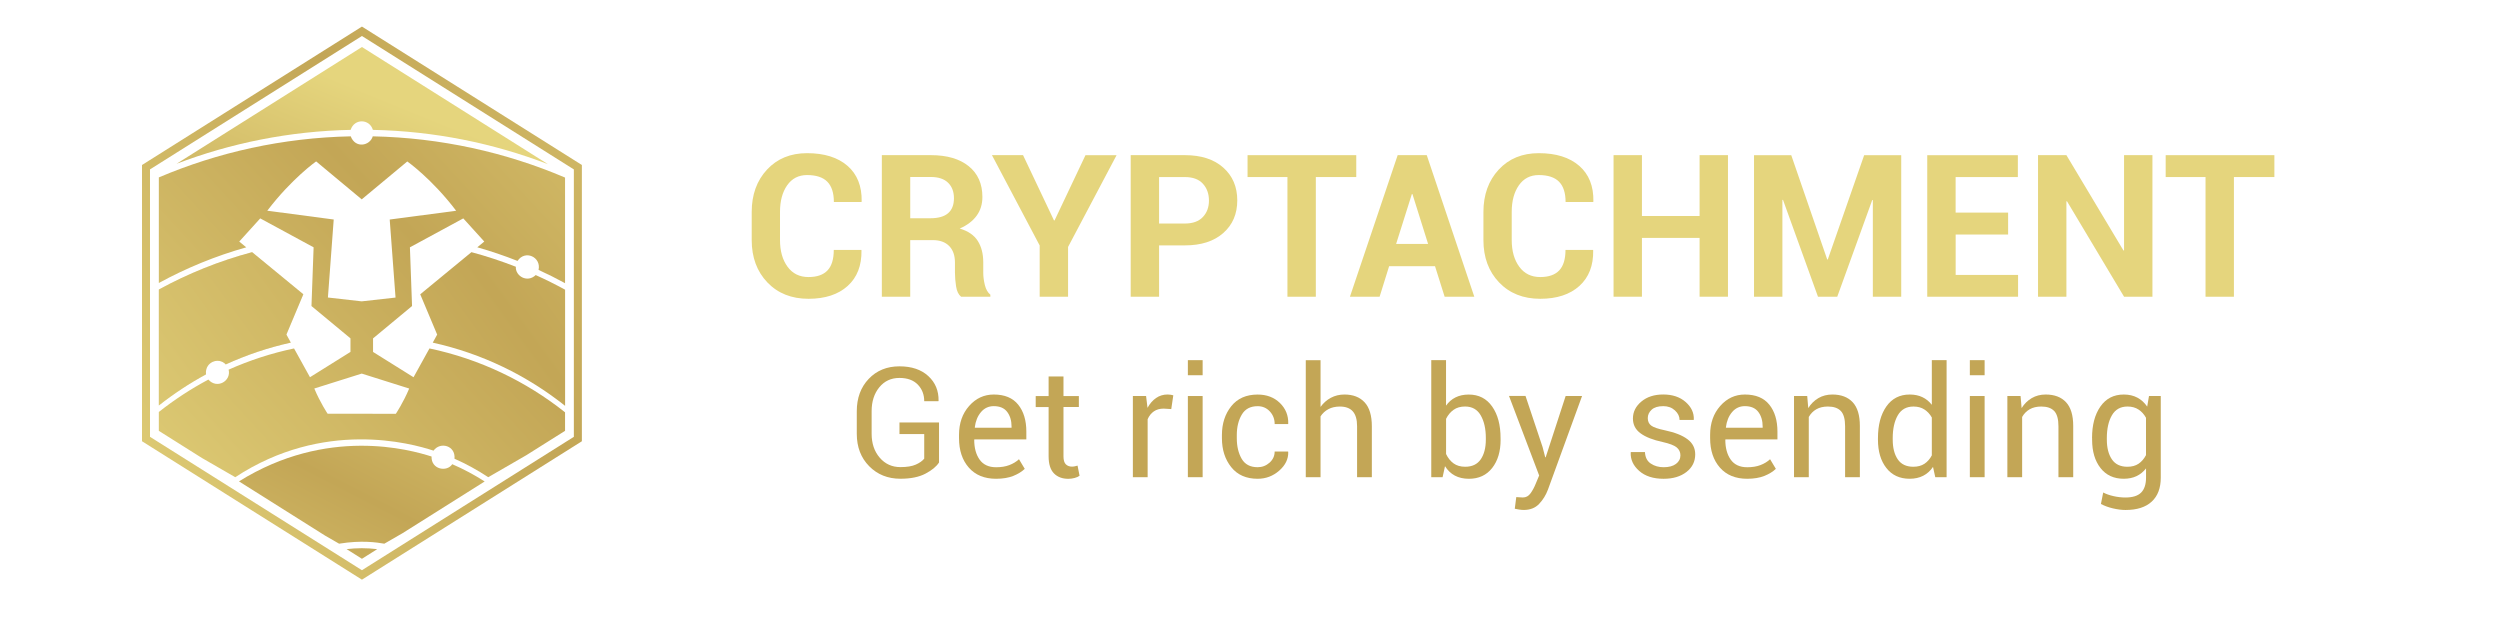<?xml version="1.0" encoding="utf-8"?>
<!-- Generator: Adobe Illustrator 16.0.0, SVG Export Plug-In . SVG Version: 6.00 Build 0)  -->
<!DOCTYPE svg PUBLIC "-//W3C//DTD SVG 1.1//EN" "http://www.w3.org/Graphics/SVG/1.1/DTD/svg11.dtd">
<svg version="1.1" id="Layer_1" xmlns="http://www.w3.org/2000/svg" xmlns:xlink="http://www.w3.org/1999/xlink" x="0px" y="0px"
	 width="400px" height="99px" viewBox="0 101.5 400 99" enable-background="new 0 101.5 400 99" xml:space="preserve">
<g>
	<g>
		<g>
			<g>
				<defs>
					<rect id="SVGID_1_" y="76.01" width="400" height="170.024"/>
				</defs>
				<clipPath id="SVGID_2_">
					<use xlink:href="#SVGID_1_"  overflow="visible"/>
				</clipPath>
				<g clip-path="url(#SVGID_2_)">
					<g>
						<g>
							<g>
								
									<linearGradient id="SVGID_3_" gradientUnits="userSpaceOnUse" x1="15283.918" y1="-3222.649" x2="15287.836" y2="-3225.682" gradientTransform="matrix(30.654 0 0 32.52 -468489.938 105004)">
									<stop  offset="0" style="stop-color:#E5D57D"/>
									<stop  offset="0.5" style="stop-color:#C3A656"/>
									<stop  offset="1" style="stop-color:#E5D57D"/>
								</linearGradient>
								<path fill="url(#SVGID_3_)" d="M82.534,144.179c-2.314-0.898-4.683-1.689-7.104-2.334l-8.193,6.743l2.71,6.45l-0.708,1.284
									c7.876,1.738,15.083,5.259,21.177,10.112v-18.584c-1.533-0.84-3.101-1.621-4.702-2.339
									C84.346,146.82,82.432,145.648,82.534,144.179z"/>
								
									<linearGradient id="SVGID_4_" gradientUnits="userSpaceOnUse" x1="15293.756" y1="-3220.86" x2="15295.183" y2="-3221.965" gradientTransform="matrix(85.969 0 0 72.126 -1314776.5 232493.266)">
									<stop  offset="0" style="stop-color:#E5D57D"/>
									<stop  offset="0.5" style="stop-color:#C3A656"/>
									<stop  offset="1" style="stop-color:#E5D57D"/>
								</linearGradient>
								<path fill="url(#SVGID_4_)" d="M69.365,173.603c1.074-1.489,3.56-0.806,3.354,1.294c1.89,0.835,3.696,1.826,5.4,2.954
									l6.099-3.521l6.191-3.896v-2.964c-6.235-4.956-13.623-8.516-21.694-10.22l-2.549,4.609l-6.479-4.048v-2.168l6.24-5.176
									l-0.342-9.395l8.54-4.629l3.359,3.706l-1.118,0.918c2.192,0.62,4.341,1.353,6.44,2.183c1.201-1.826,3.823-0.625,3.364,1.436
									c1.44,0.659,2.852,1.367,4.238,2.124v-16.899c-9.482-4.038-19.863-6.372-30.767-6.597c-0.435,1.504-2.764,2.002-3.525,0
									c-10.879,0.225-21.24,2.549-30.703,6.572v16.895c4.39-2.397,9.072-4.321,13.989-5.708l-1.123-0.923l3.359-3.706l8.54,4.629
									l-0.342,9.395l6.24,5.171v2.168l-6.479,4.048l-2.549-4.604c-3.643,0.767-7.148,1.914-10.469,3.394
									c0.454,1.826-1.88,3.159-3.237,1.587c-2.803,1.489-5.454,3.228-7.93,5.186v3.018l6.895,4.341l5.332,3.076
									C51.777,168.573,65.752,172.411,69.365,173.603z M52.466,149.101l0.928-12.48l-10.63-1.406
									c3.911-5.142,7.817-7.891,7.817-7.891l7.295,6.074l7.29-6.064c0,0,3.911,2.744,7.817,7.886l-10.63,1.406l0.933,12.485
									l-5.415,0.605L52.466,149.101z M57.876,161.273l7.593,2.393c-0.933,2.236-2.134,4.038-2.134,4.038l-10.913-0.005
									c0,0-1.206-1.802-2.134-4.038L57.876,161.273z"/>
								
									<linearGradient id="SVGID_5_" gradientUnits="userSpaceOnUse" x1="15290.322" y1="-3226.795" x2="15292.682" y2="-3228.621" gradientTransform="matrix(51.998 0 0 20.732 -795069.25 67095.461)">
									<stop  offset="0" style="stop-color:#E5D57D"/>
									<stop  offset="0.5" style="stop-color:#C3A656"/>
									<stop  offset="1" style="stop-color:#E5D57D"/>
								</linearGradient>
								<path fill="url(#SVGID_5_)" d="M72.358,175.771c-0.83,1.289-3.379,0.884-3.311-1.23c-3.472-1.108-16.704-4.81-30.811,3.979
									l13.784,8.682l2.236,1.289c3.618-0.591,6.06-0.2,7.236,0l2.93-1.689l13.125-8.267
									C75.903,177.479,74.17,176.552,72.358,175.771z"/>
								
									<linearGradient id="SVGID_6_" gradientUnits="userSpaceOnUse" x1="15285.062" y1="-3223.422" x2="15288.99" y2="-3226.462" gradientTransform="matrix(30.573 0 0 32.451 -467304.188 104782.406)">
									<stop  offset="0" style="stop-color:#E5D57D"/>
									<stop  offset="0.5" style="stop-color:#C3A656"/>
									<stop  offset="1" style="stop-color:#E5D57D"/>
								</linearGradient>
								<path fill="url(#SVGID_6_)" d="M36.123,159.809c3.301-1.509,6.782-2.69,10.405-3.491l-0.708-1.284l2.71-6.45l-8.193-6.738
									c-5.249,1.401-10.254,3.423-14.922,5.977v18.555c2.358-1.87,4.883-3.535,7.549-4.98
									C32.71,159.408,35.01,158.568,36.123,159.809z"/>
								<g opacity="0.29">
									
										<linearGradient id="SVGID_7_" gradientUnits="userSpaceOnUse" x1="15285.062" y1="-3223.422" x2="15288.99" y2="-3226.462" gradientTransform="matrix(30.573 0 0 32.451 -467304.188 104782.406)">
										<stop  offset="0" style="stop-color:#E5D57D"/>
										<stop  offset="0.5" style="stop-color:#C3A656"/>
										<stop  offset="1" style="stop-color:#E5D57D"/>
									</linearGradient>
									<path fill="url(#SVGID_7_)" d="M36.123,159.809c3.301-1.509,6.782-2.69,10.405-3.491l-0.708-1.284l2.71-6.45l-8.193-6.738
										c-5.249,1.401-10.254,3.423-14.922,5.977v18.555c2.358-1.87,4.883-3.535,7.549-4.98
										C32.71,159.408,35.01,158.568,36.123,159.809z"/>
								</g>
								
									<linearGradient id="SVGID_8_" gradientUnits="userSpaceOnUse" x1="15229.742" y1="-3293.809" x2="15248.669" y2="-3308.459" gradientTransform="matrix(6.482 0 0 2.237 -98716.508 7571.504)">
									<stop  offset="0" style="stop-color:#E5D57D"/>
									<stop  offset="0.5" style="stop-color:#C3A656"/>
									<stop  offset="1" style="stop-color:#E5D57D"/>
								</linearGradient>
								<path fill="url(#SVGID_8_)" d="M55.454,189.359l2.456,1.548l2.446-1.543c-0.811-0.098-1.636-0.151-2.476-0.151
									C57.056,189.213,56.25,189.267,55.454,189.359z"/>
								
									<linearGradient id="SVGID_9_" gradientUnits="userSpaceOnUse" x1="15292.441" y1="-3224.053" x2="15294.002" y2="-3225.261" gradientTransform="matrix(78.584 0 0 24.791 -1201801.5 80078.305)">
									<stop  offset="0" style="stop-color:#E5D57D"/>
									<stop  offset="0.5" style="stop-color:#C3A656"/>
									<stop  offset="1" style="stop-color:#E5D57D"/>
								</linearGradient>
								<path fill="url(#SVGID_9_)" d="M75.942,120.38L57.91,109.022l-17.3,10.898l-12.358,7.783
									c8.682-3.315,18.057-5.22,27.852-5.425c0.591-1.86,3.037-1.772,3.555,0c9.854,0.205,19.282,2.134,28.008,5.488
									L75.942,120.38z"/>
							</g>
							<g>
								
									<linearGradient id="SVGID_10_" gradientUnits="userSpaceOnUse" x1="15294.234" y1="-3220.056" x2="15295.458" y2="-3221.003" gradientTransform="matrix(93.083 0 0 117.045 -1423614.5 377086.25)">
									<stop  offset="0" style="stop-color:#E5D57D"/>
									<stop  offset="0.5" style="stop-color:#C3A656"/>
									<stop  offset="1" style="stop-color:#E5D57D"/>
								</linearGradient>
								<path fill="url(#SVGID_10_)" d="M57.91,194.247l-35.19-22.148v-44.199l35.19-22.148l35.19,22.148v44.199L57.91,194.247z
									 M23.999,171.391l33.911,21.343l33.906-21.343v-42.783L57.91,107.26l-33.911,21.343V171.391z"/>
							</g>
						</g>
						<g>
							<g enable-background="new    ">
								<path fill="#E5D57D" d="M137.808,141.479l0.029,0.093c0.039,2.417-0.693,4.307-2.207,5.679
									c-1.514,1.367-3.604,2.056-6.27,2.056c-2.715,0-4.912-0.874-6.582-2.622s-2.505-4.004-2.505-6.772v-4.497
									c0-2.759,0.815-5.015,2.441-6.772s3.765-2.637,6.411-2.637c2.759,0,4.917,0.674,6.47,2.021
									c1.558,1.348,2.314,3.247,2.271,5.693l-0.029,0.093h-4.419c0-1.45-0.352-2.534-1.05-3.242s-1.782-1.064-3.242-1.064
									c-1.357,0-2.417,0.547-3.184,1.641c-0.762,1.094-1.143,2.505-1.143,4.238v4.526c0,1.743,0.4,3.164,1.206,4.263
									s1.919,1.65,3.354,1.65c1.357,0,2.373-0.356,3.042-1.064s1.001-1.802,1.001-3.276h4.404V141.479z"/>
								<path fill="#E5D57D" d="M145.635,139.921v9.053h-4.541v-22.651h7.842c2.583,0,4.6,0.591,6.06,1.768
									c1.455,1.177,2.188,2.817,2.188,4.922c0,1.162-0.308,2.163-0.928,3.008c-0.615,0.845-1.519,1.528-2.7,2.046
									c1.338,0.396,2.3,1.055,2.886,1.978s0.879,2.065,0.879,3.423v1.665c0,0.635,0.088,1.294,0.259,1.982
									s0.464,1.201,0.879,1.533v0.327h-4.683c-0.415-0.332-0.684-0.879-0.801-1.65c-0.117-0.767-0.181-1.509-0.181-2.227v-1.602
									c0-1.128-0.308-2.007-0.928-2.637c-0.615-0.625-1.489-0.942-2.622-0.942h-3.608V139.921z M145.635,136.42h3.218
									c1.274,0,2.227-0.269,2.847-0.811c0.62-0.537,0.933-1.338,0.933-2.397c0-1.035-0.313-1.86-0.942-2.476
									c-0.63-0.61-1.548-0.918-2.759-0.918h-3.296V136.42z"/>
								<path fill="#E5D57D" d="M168.638,136.767h0.093l4.946-10.439h4.976l-7.764,14.683v7.964h-4.541v-8.198l-7.637-14.453h4.976
									L168.638,136.767z"/>
								<path fill="#E5D57D" d="M185.454,140.761v8.213h-4.541v-22.651h8.667c2.603,0,4.653,0.664,6.143,1.992
									c1.494,1.328,2.241,3.076,2.241,5.244s-0.747,3.911-2.241,5.225c-1.494,1.318-3.54,1.978-6.143,1.978H185.454z
									 M185.454,137.265h4.121c1.265,0,2.227-0.347,2.876-1.035c0.654-0.688,0.981-1.567,0.981-2.637
									c0-1.089-0.322-1.987-0.972-2.7c-0.649-0.708-1.611-1.064-2.886-1.064h-4.121V137.265z"/>
								<path fill="#E5D57D" d="M217.002,129.828h-6.47v19.15h-4.541v-19.15h-6.382v-3.501h17.393V129.828z"/>
								<path fill="#E5D57D" d="M229.604,144.091h-7.344l-1.523,4.883h-4.746l7.637-22.651h4.653l7.607,22.651h-4.746
									L229.604,144.091z M223.379,140.531h5.117l-2.505-7.979h-0.093L223.379,140.531z"/>
								<path fill="#E5D57D" d="M254.883,141.479l0.029,0.093c0.039,2.417-0.693,4.307-2.207,5.679
									c-1.514,1.367-3.604,2.056-6.27,2.056c-2.715,0-4.912-0.874-6.582-2.622s-2.505-4.004-2.505-6.772v-4.497
									c0-2.759,0.815-5.015,2.441-6.772s3.765-2.637,6.411-2.637c2.759,0,4.917,0.674,6.47,2.021
									c1.558,1.348,2.314,3.247,2.271,5.693l-0.029,0.093h-4.419c0-1.45-0.352-2.534-1.05-3.242s-1.782-1.064-3.242-1.064
									c-1.357,0-2.417,0.547-3.184,1.641c-0.762,1.094-1.143,2.505-1.143,4.238v4.526c0,1.743,0.4,3.164,1.206,4.263
									s1.919,1.65,3.354,1.65c1.357,0,2.373-0.356,3.042-1.064s1.001-1.802,1.001-3.276h4.404V141.479z"/>
								<path fill="#E5D57D" d="M276.475,148.974h-4.541v-9.409h-9.224v9.409h-4.541v-22.651h4.541v9.736h9.224v-9.736h4.541
									V148.974z"/>
								<path fill="#E5D57D" d="M292.354,143.017h0.093l5.82-16.689h5.928v22.651h-4.541v-15.464l-0.093-0.015l-5.601,15.479h-3.081
									l-5.601-15.508l-0.093,0.015v15.493h-4.541v-22.651h5.957L292.354,143.017z"/>
								<path fill="#E5D57D" d="M321.304,139.022h-8.398v6.47h9.985v3.486h-14.531v-22.651h14.497v3.501H312.9v5.693h8.398v3.501
									H321.304z"/>
								<path fill="#E5D57D" d="M344.39,148.974h-4.541l-9.131-15.273l-0.093,0.015v15.259h-4.541v-22.651h4.541l9.131,15.259
									l0.093-0.015v-15.244h4.541V148.974z"/>
								<path fill="#E5D57D" d="M363.896,129.828h-6.47v19.15h-4.541v-19.15h-6.377v-3.501h17.393v3.501H363.896z"/>
							</g>
						</g>
						<g enable-background="new    ">
							<path fill="#C3A656" d="M150.244,175.497c-0.415,0.649-1.138,1.245-2.168,1.787s-2.363,0.815-4.004,0.815
								c-2.017,0-3.687-0.669-5.005-2.007s-1.982-3.066-1.982-5.186v-3.599c0-2.119,0.635-3.848,1.909-5.186s2.91-2.007,4.922-2.007
								c1.943,0,3.481,0.518,4.609,1.553s1.675,2.354,1.646,3.955l-0.024,0.073h-2.271c0-1.064-0.342-1.948-1.03-2.661
								c-0.688-0.708-1.665-1.064-2.93-1.064c-1.338,0-2.412,0.498-3.228,1.499s-1.226,2.271-1.226,3.804v3.623
								c0,1.553,0.43,2.832,1.294,3.833c0.864,1.006,1.968,1.509,3.311,1.509c1.03,0,1.851-0.132,2.456-0.4s1.055-0.586,1.353-0.952
								v-3.936h-3.96v-1.851h6.328V175.497z"/>
							<path fill="#C3A656" d="M159.375,178.104c-1.865,0-3.32-0.596-4.365-1.787s-1.567-2.759-1.567-4.707v-0.527
								c0-1.865,0.537-3.408,1.616-4.629c1.074-1.221,2.393-1.831,3.945-1.831c1.738,0,3.037,0.542,3.906,1.621
								s1.304,2.515,1.304,4.312v1.25h-8.306l-0.034,0.059c0,1.304,0.288,2.363,0.864,3.174s1.455,1.221,2.642,1.221
								c0.801,0,1.504-0.112,2.104-0.342c0.605-0.229,1.123-0.542,1.553-0.942l0.923,1.538c-0.464,0.449-1.074,0.825-1.836,1.133
								C161.367,177.948,160.449,178.104,159.375,178.104z M159.004,166.483c-0.825,0-1.509,0.317-2.046,0.952
								c-0.542,0.635-0.869,1.45-0.991,2.441l0.024,0.059h5.859v-0.19c0-0.942-0.234-1.724-0.698-2.339
								S159.971,166.483,159.004,166.483z"/>
							<path fill="#C3A656" d="M170.156,161.732v3.135h2.461v1.753h-2.461v7.886c0,0.61,0.127,1.035,0.376,1.284
								c0.254,0.249,0.586,0.371,1.001,0.371c0.137,0,0.288-0.02,0.454-0.054s0.308-0.073,0.42-0.112l0.322,1.621
								c-0.176,0.142-0.435,0.264-0.781,0.356c-0.342,0.093-0.684,0.137-1.021,0.137c-0.962,0-1.724-0.288-2.295-0.869
								c-0.566-0.581-0.854-1.489-0.854-2.729v-7.886h-2.065v-1.753h2.065v-3.135h2.378V161.732z"/>
							<path fill="#C3A656" d="M187.402,166.952l-1.211-0.073c-0.625,0-1.152,0.146-1.577,0.444c-0.43,0.298-0.757,0.713-0.991,1.25
								v9.277h-2.363v-12.988h2.114l0.229,1.895c0.366-0.674,0.82-1.196,1.362-1.572s1.162-0.566,1.865-0.566
								c0.176,0,0.342,0.015,0.503,0.044s0.293,0.059,0.396,0.088L187.402,166.952z"/>
							<path fill="#C3A656" d="M192.422,161.537h-2.363v-2.412h2.363V161.537z M192.422,177.851h-2.363v-12.988h2.363V177.851z"/>
							<path fill="#C3A656" d="M201.221,176.254c0.728,0,1.362-0.244,1.909-0.728c0.542-0.483,0.815-1.079,0.815-1.782h2.139
								l0.034,0.073c0.034,1.118-0.449,2.114-1.44,2.983s-2.144,1.304-3.457,1.304c-1.826,0-3.232-0.62-4.224-1.86
								s-1.489-2.783-1.489-4.634v-0.503c0-1.831,0.498-3.369,1.494-4.614s2.402-1.865,4.219-1.865c1.45,0,2.637,0.449,3.56,1.343
								c0.923,0.898,1.372,1.997,1.338,3.301l-0.024,0.073h-2.148c0-0.791-0.259-1.465-0.776-2.021s-1.167-0.835-1.948-0.835
								c-1.162,0-2.007,0.449-2.539,1.353c-0.532,0.898-0.796,1.992-0.796,3.271v0.503c0,1.304,0.264,2.402,0.786,3.301
								C199.194,175.805,200.044,176.254,201.221,176.254z"/>
							<path fill="#C3A656" d="M211.289,166.605c0.449-0.625,0.996-1.108,1.65-1.46c0.654-0.347,1.372-0.522,2.168-0.522
								c1.387,0,2.461,0.415,3.232,1.25c0.771,0.83,1.157,2.114,1.157,3.843v8.14h-2.363v-8.164c0-1.074-0.229-1.865-0.688-2.378
								s-1.147-0.767-2.061-0.767c-0.703,0-1.318,0.137-1.836,0.415c-0.522,0.278-0.942,0.664-1.26,1.157v9.736h-2.363V159.13h2.363
								V166.605z"/>
							<path fill="#C3A656" d="M240.098,171.85c0,1.87-0.449,3.384-1.353,4.531c-0.898,1.147-2.139,1.724-3.716,1.724
								c-0.864,0-1.616-0.171-2.251-0.508s-1.162-0.84-1.577-1.509l-0.386,1.763h-1.812v-18.726h2.363v7.275
								c0.41-0.576,0.913-1.016,1.519-1.318s1.309-0.454,2.119-0.454c1.602,0,2.847,0.64,3.745,1.919s1.343,2.964,1.343,5.054v0.249
								H240.098z M237.734,171.596c0-1.489-0.273-2.7-0.82-3.643s-1.382-1.411-2.505-1.411c-0.728,0-1.343,0.176-1.841,0.532
								s-0.898,0.835-1.196,1.436v5.63c0.303,0.64,0.703,1.143,1.196,1.499c0.493,0.361,1.113,0.542,1.865,0.542
								c1.113,0,1.938-0.396,2.485-1.187c0.542-0.791,0.815-1.841,0.815-3.145V171.596L237.734,171.596z"/>
							<path fill="#C3A656" d="M246.816,173.036l0.42,1.631h0.073l3.193-9.805h2.627l-5.459,14.98
								c-0.327,0.874-0.796,1.631-1.411,2.28c-0.61,0.649-1.44,0.972-2.48,0.972c-0.19,0-0.435-0.024-0.732-0.068
								s-0.522-0.088-0.684-0.127l0.239-1.86c-0.049-0.01,0.093,0,0.425,0.024s0.542,0.034,0.63,0.034
								c0.503,0,0.918-0.225,1.235-0.674c0.322-0.449,0.586-0.942,0.806-1.489l0.566-1.357l-4.824-12.725h2.642L246.816,173.036z"/>
							<path fill="#C3A656" d="M268.867,174.359c0-0.522-0.2-0.942-0.596-1.274c-0.396-0.327-1.147-0.615-2.251-0.864
								c-1.528-0.327-2.705-0.786-3.521-1.382c-0.82-0.591-1.23-1.382-1.23-2.378c0-1.055,0.449-1.958,1.353-2.715
								c0.898-0.752,2.065-1.128,3.501-1.128c1.475,0,2.666,0.4,3.579,1.201s1.348,1.733,1.309,2.798l-0.024,0.073h-2.256
								c0-0.562-0.244-1.069-0.737-1.523s-1.113-0.684-1.865-0.684c-0.83,0-1.455,0.19-1.865,0.566s-0.62,0.825-0.62,1.343
								c0,0.513,0.176,0.908,0.532,1.187s1.089,0.537,2.202,0.767c1.592,0.337,2.803,0.811,3.623,1.431
								c0.825,0.615,1.235,1.421,1.235,2.412c0,1.152-0.464,2.095-1.396,2.822s-2.148,1.094-3.657,1.094
								c-1.655,0-2.959-0.42-3.911-1.26s-1.406-1.821-1.357-2.939l0.024-0.073h2.256c0.039,0.84,0.352,1.455,0.938,1.841
								c0.586,0.391,1.27,0.581,2.051,0.581c0.84,0,1.499-0.176,1.973-0.532S268.867,174.911,268.867,174.359z"/>
							<path fill="#C3A656" d="M279.551,178.104c-1.865,0-3.32-0.596-4.365-1.787s-1.567-2.759-1.567-4.707v-0.527
								c0-1.865,0.537-3.408,1.616-4.629c1.074-1.221,2.393-1.831,3.945-1.831c1.738,0,3.037,0.542,3.906,1.621
								s1.304,2.515,1.304,4.312v1.25h-8.306l-0.034,0.059c0,1.304,0.288,2.363,0.864,3.174s1.455,1.221,2.642,1.221
								c0.801,0,1.504-0.112,2.104-0.342c0.605-0.229,1.123-0.542,1.553-0.942l0.923,1.538c-0.464,0.449-1.074,0.825-1.836,1.133
								C281.538,177.948,280.625,178.104,279.551,178.104z M279.18,166.483c-0.825,0-1.509,0.317-2.046,0.952
								c-0.542,0.635-0.869,1.45-0.991,2.441l0.024,0.059h5.859v-0.19c0-0.942-0.234-1.724-0.698-2.339
								S280.146,166.483,279.18,166.483z"/>
							<path fill="#C3A656" d="M289.155,164.862l0.166,1.934c0.43-0.688,0.977-1.221,1.626-1.602
								c0.654-0.381,1.396-0.571,2.227-0.571c1.401,0,2.485,0.41,3.252,1.23s1.152,2.085,1.152,3.799v8.198h-2.363v-8.149
								c0-1.143-0.225-1.958-0.679-2.437s-1.143-0.718-2.07-0.718c-0.728,0-1.348,0.146-1.855,0.439s-0.908,0.703-1.206,1.23v9.639
								h-2.363v-12.988h2.114V164.862z"/>
							<path fill="#C3A656" d="M300.474,171.596c0-2.09,0.444-3.774,1.338-5.054s2.144-1.919,3.75-1.919
								c0.762,0,1.436,0.142,2.021,0.42s1.089,0.688,1.509,1.226v-7.144h2.363v18.726h-1.812l-0.361-1.646
								c-0.425,0.625-0.947,1.099-1.572,1.416c-0.625,0.322-1.348,0.479-2.173,0.479c-1.582,0-2.827-0.576-3.721-1.724
								c-0.898-1.147-1.343-2.656-1.343-4.531V171.596L300.474,171.596z M302.837,171.85c0,1.313,0.269,2.363,0.806,3.149
								s1.367,1.182,2.495,1.182c0.703,0,1.294-0.161,1.777-0.479c0.479-0.322,0.874-0.767,1.177-1.343v-6.06
								c-0.303-0.537-0.698-0.962-1.182-1.279s-1.064-0.474-1.748-0.474c-1.138,0-1.973,0.469-2.515,1.406s-0.811,2.153-0.811,3.647
								V171.85z"/>
							<path fill="#C3A656" d="M317.539,161.537h-2.363v-2.412h2.363V161.537z M317.539,177.851h-2.363v-12.988h2.363V177.851z"/>
							<path fill="#C3A656" d="M323.291,164.862l0.166,1.934c0.43-0.688,0.977-1.221,1.626-1.602
								c0.654-0.381,1.396-0.571,2.227-0.571c1.401,0,2.485,0.41,3.252,1.23s1.152,2.085,1.152,3.799v8.198h-2.363v-8.149
								c0-1.143-0.225-1.958-0.679-2.437s-1.143-0.718-2.07-0.718c-0.728,0-1.348,0.146-1.855,0.439s-0.908,0.703-1.206,1.23v9.639
								h-2.363v-12.988h2.114V164.862z"/>
							<path fill="#C3A656" d="M334.727,171.596c0-2.09,0.444-3.774,1.338-5.054s2.139-1.919,3.74-1.919
								c0.825,0,1.548,0.166,2.173,0.498s1.147,0.811,1.572,1.436l0.288-1.694h1.885v13.062c0,1.665-0.483,2.944-1.45,3.833
								c-0.967,0.894-2.363,1.338-4.189,1.338c-0.625,0-1.299-0.088-2.021-0.259s-1.362-0.405-1.914-0.703l0.361-1.836
								c0.454,0.239,1.006,0.435,1.65,0.581s1.279,0.22,1.904,0.22c1.152,0,1.992-0.264,2.515-0.786s0.786-1.323,0.786-2.393v-1.475
								c-0.425,0.542-0.933,0.957-1.523,1.235s-1.274,0.42-2.051,0.42c-1.582,0-2.822-0.576-3.716-1.724s-1.338-2.656-1.338-4.531
								v-0.249H334.727z M337.095,171.85c0,1.304,0.269,2.354,0.806,3.145s1.362,1.187,2.485,1.187c0.713,0,1.309-0.161,1.787-0.488
								c0.479-0.322,0.874-0.781,1.187-1.372v-5.977c-0.303-0.552-0.698-0.991-1.187-1.313s-1.074-0.488-1.763-0.488
								c-1.128,0-1.963,0.469-2.505,1.406s-0.811,2.153-0.811,3.647V171.85z"/>
						</g>
					</g>
				</g>
			</g>
		</g>
	</g>
</g>
</svg>
